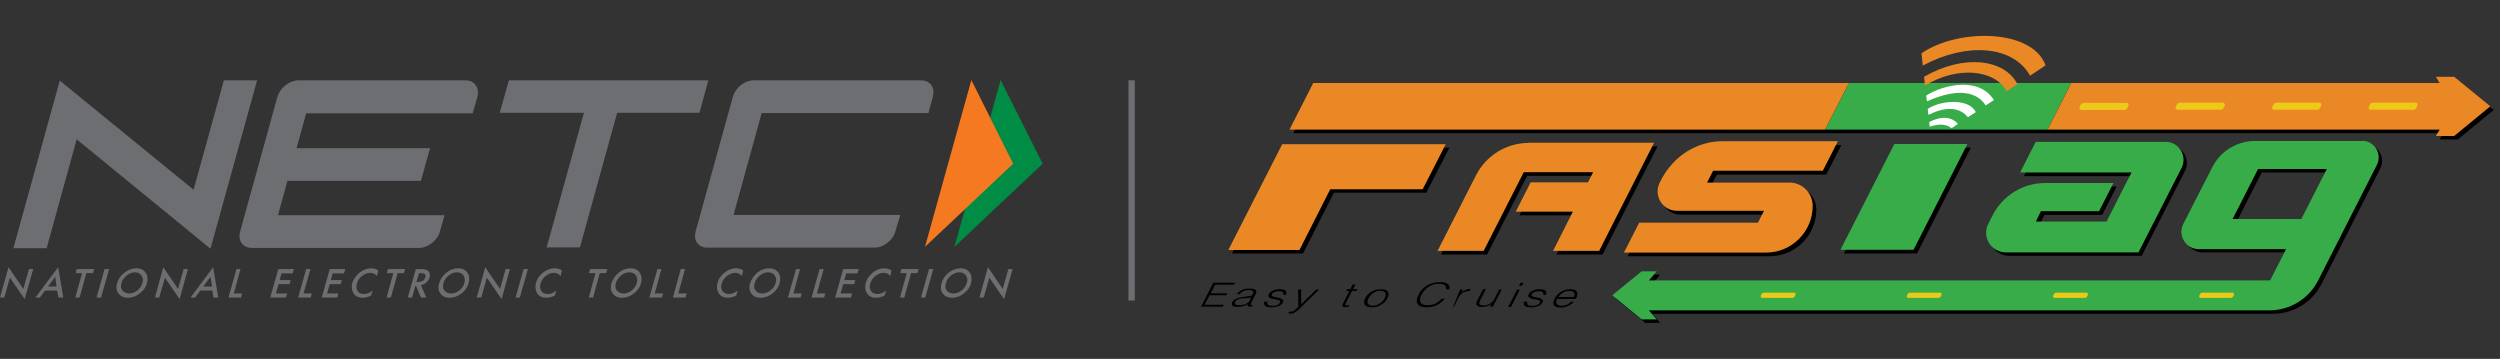 <svg width="209" height="30" viewBox="0 0 209 30" fill="none" xmlns="http://www.w3.org/2000/svg">
<rect x="0" y="0" width="209" height="30" fill="#333333" stroke="none"/>
<path fill-rule="evenodd" clip-rule="evenodd" d="M208.48 9.192L205.471 11.66L203.94 11.66L204.264 11.138H171.48H152.891H108.11L110.091 7.247H154.872H173.462H204.264L203.94 6.725H205.471L208.48 9.192ZM158.655 12.345L154.152 21.189H160.258L164.762 12.345H158.655ZM107.497 12.345L102.994 21.189H108.939L111.514 16.11H119.242L121.17 12.345H107.497ZM128.087 12.255C126.231 12.255 124.538 13.299 123.691 14.938L120.467 21.279H124.322L127.672 14.704H133.473L133.04 15.551H128.267L127.024 18.001H131.797L130.122 21.279H133.977L138.57 12.236H128.087V12.255V12.255ZM137.345 18.919L136.066 21.423H147.937C150.099 21.423 151.846 19.676 151.846 17.515C151.846 16.452 150.981 15.587 149.919 15.587H143.02L143.524 14.596H152.675L153.936 12.129L144.299 12.128C142.389 12.128 140.228 13.137 139.057 15.587C138.516 16.668 139.291 17.947 140.498 17.947H147.775L147.271 18.937H137.345V18.919ZM175.75 17.947L176.956 15.587H171.246C169.391 15.587 167.698 16.632 166.851 18.289L166.491 18.991C165.932 20.09 166.725 21.387 167.968 21.387L179.046 21.387L182.667 14.29C183.153 13.317 182.45 12.165 181.37 12.165H170.49L169.193 14.722H178.487L178.037 15.587L176.398 18.829L170.49 18.829L170.904 17.965L175.749 17.965V17.947H175.75ZM197.744 12.056C198.788 12.056 199.473 13.155 198.987 14.092L194.087 23.729C193.312 25.26 191.727 26.233 189.998 26.233H138.156L138.786 26.989H137.543L135.094 24.972L137.543 22.954H138.786L138.156 23.711L190.088 23.711L191.421 21.099L184.126 21.099C183.045 21.099 182.342 19.946 182.829 18.991L185.26 14.236C185.945 12.903 187.314 12.056 188.827 12.056H197.744V12.056ZM194.825 14.416H189.079L186.954 18.595H192.7L194.825 14.416Z" fill="black"/>
<path fill-rule="evenodd" clip-rule="evenodd" d="M154.566 6.941L152.585 10.832H171.175L173.156 6.941H154.566Z" fill="#38AC49"/>
<path fill-rule="evenodd" clip-rule="evenodd" d="M109.785 6.941L107.804 10.832H152.585L154.566 6.941H109.785Z" fill="#E98824"/>
<path fill-rule="evenodd" clip-rule="evenodd" d="M205.166 6.418H203.635L203.959 6.941H173.156L171.175 10.832H203.959L203.635 11.372H205.166L208.192 8.886L205.166 6.418Z" fill="#E98824"/>
<path fill-rule="evenodd" clip-rule="evenodd" d="M161.285 10.201C162.799 9.427 163.519 10.147 163.681 10.363L163.141 10.724C162.564 10.201 161.592 10.489 161.321 10.598L161.285 10.201ZM161.159 9.102L161.213 9.607C163.483 8.454 164.384 9.625 164.51 9.805L165.176 9.373C164.6 8.184 162.24 8.382 161.159 9.103V9.102ZM161.033 7.986L161.087 8.472C163.933 7.211 165.374 7.824 166.005 8.814L166.689 8.364C165.465 6.401 162.51 7.049 161.033 7.986Z" fill="white"/>
<path fill-rule="evenodd" clip-rule="evenodd" d="M160.853 6.418C164.185 4.491 167.59 4.941 168.653 7.031L167.752 7.625C166.779 5.824 163.663 5.482 160.925 7.157L160.853 6.418ZM160.637 4.455L160.745 5.482C164.365 3.536 168.274 3.77 169.715 6.328L171.012 5.464C169.896 2.401 163.717 2.347 160.637 4.455H160.637Z" fill="#E98824"/>
<path fill-rule="evenodd" clip-rule="evenodd" d="M118.936 15.821H111.209L108.633 20.901H102.688L107.192 12.057H120.864L118.936 15.821ZM127.799 11.949C125.944 11.949 124.25 12.993 123.404 14.633L120.179 20.973H124.034L127.385 14.398H133.185L132.753 15.245H127.961L126.718 17.695H131.492L129.834 20.973H133.689L138.283 11.931H127.799V11.948V11.949ZM152.387 14.272L153.648 11.805L144.011 11.804C142.101 11.804 139.94 12.813 138.751 15.263C138.211 16.344 138.985 17.623 140.192 17.623H147.469L146.965 18.613H137.04L135.761 21.117H147.631C149.793 21.117 151.54 19.37 151.54 17.209C151.54 16.146 150.676 15.263 149.613 15.263H142.714L143.218 14.272H152.387Z" fill="#E98824"/>
<path fill-rule="evenodd" clip-rule="evenodd" d="M159.971 20.883H153.864L158.367 12.038H164.474L159.971 20.883ZM181.064 11.858H170.184L168.887 14.416H178.2L177.75 15.281L176.11 18.523H170.202L170.616 17.659H175.48L176.687 15.299H170.977C169.121 15.299 167.428 16.343 166.582 18.001L166.221 18.703C165.663 19.802 166.455 21.099 167.698 21.099L178.776 21.099L182.397 14.002C182.865 13.011 182.145 11.858 181.064 11.858H181.064ZM197.456 11.768C198.501 11.768 199.185 12.867 198.699 13.804L193.799 23.441C193.025 24.972 191.44 25.945 189.728 25.945H137.85L138.499 26.701H137.238L134.788 24.684L137.238 22.684H138.499L137.85 23.441L189.782 23.441L191.115 20.829L183.82 20.829C182.739 20.829 182.037 19.676 182.523 18.721L184.955 13.966C185.639 12.633 187.008 11.786 188.522 11.786H197.456V11.768V11.768ZM194.52 14.128H188.774L186.648 18.307L192.394 18.307L194.52 14.128Z" fill="#38AC49"/>
<path fill-rule="evenodd" clip-rule="evenodd" d="M177.569 9.192H174.002C173.876 9.192 173.786 9.066 173.858 8.94L173.948 8.76C174.002 8.652 174.111 8.598 174.219 8.598H177.785C177.911 8.598 178.001 8.724 177.929 8.85L177.839 9.03C177.803 9.12 177.695 9.192 177.569 9.192ZM185.621 9.192C185.747 9.192 185.855 9.12 185.891 9.012L185.981 8.832C186.035 8.724 185.963 8.58 185.837 8.58H182.271C182.144 8.58 182.036 8.652 181.982 8.742L181.892 8.922C181.838 9.03 181.91 9.174 182.036 9.174H185.621V9.192ZM193.673 9.192C193.799 9.192 193.907 9.12 193.961 9.012L194.051 8.832C194.105 8.724 194.033 8.58 193.907 8.58H190.34C190.214 8.58 190.106 8.652 190.052 8.742L189.962 8.922C189.908 9.03 189.98 9.174 190.106 9.174H193.673V9.192ZM201.725 9.192C201.851 9.192 201.959 9.12 202.013 9.012L202.103 8.832C202.157 8.724 202.085 8.58 201.959 8.58H198.392C198.266 8.58 198.158 8.652 198.122 8.742L198.032 8.922C197.978 9.03 198.05 9.174 198.176 9.174H201.725V9.192ZM149.847 24.9C149.937 24.9 150.009 24.846 150.045 24.774L150.099 24.648C150.135 24.576 150.081 24.468 149.991 24.468H147.469C147.379 24.468 147.307 24.521 147.271 24.594L147.199 24.72C147.163 24.792 147.217 24.9 147.307 24.9H149.847ZM162.06 24.9C162.15 24.9 162.222 24.846 162.258 24.774L162.312 24.648C162.348 24.576 162.294 24.468 162.204 24.468H159.682C159.592 24.468 159.52 24.521 159.484 24.594L159.412 24.72C159.376 24.792 159.43 24.9 159.52 24.9H162.06ZM174.291 24.9C174.381 24.9 174.453 24.846 174.489 24.774L174.543 24.648C174.579 24.576 174.525 24.468 174.435 24.468H171.913C171.823 24.468 171.751 24.521 171.715 24.594L171.643 24.72C171.607 24.792 171.661 24.9 171.751 24.9H174.291ZM186.504 24.9C186.594 24.9 186.666 24.846 186.702 24.774L186.756 24.648C186.792 24.576 186.738 24.468 186.648 24.468H184.126C184.036 24.468 183.964 24.521 183.928 24.594L183.856 24.72C183.82 24.792 183.874 24.9 183.964 24.9H186.504Z" fill="#EDC91A"/>
<path fill-rule="evenodd" clip-rule="evenodd" d="M100.4 25.657L101.427 23.639H103.246L103.156 23.801H101.589L101.211 24.522H102.616L102.526 24.684L101.121 24.684L100.707 25.476L102.31 25.476L102.22 25.639L100.4 25.639V25.657L100.4 25.657ZM103.931 24.828C103.445 24.882 103.138 25.026 103.012 25.26C102.976 25.332 102.958 25.386 102.976 25.44C102.976 25.494 103.012 25.53 103.048 25.566C103.084 25.602 103.157 25.62 103.229 25.639C103.301 25.657 103.373 25.657 103.463 25.657C103.607 25.657 103.751 25.639 103.895 25.603C104.039 25.567 104.183 25.494 104.327 25.422C104.309 25.44 104.309 25.476 104.291 25.494C104.291 25.512 104.291 25.53 104.291 25.567C104.291 25.585 104.309 25.603 104.327 25.621C104.345 25.639 104.363 25.639 104.399 25.639C104.435 25.639 104.472 25.639 104.49 25.639C104.526 25.639 104.562 25.639 104.598 25.621C104.634 25.621 104.67 25.603 104.688 25.603L104.76 25.476C104.652 25.494 104.58 25.512 104.562 25.494C104.544 25.476 104.544 25.44 104.58 25.368L104.976 24.576C105.012 24.486 105.03 24.414 105.03 24.36C105.03 24.306 104.994 24.252 104.94 24.215C104.886 24.18 104.832 24.162 104.742 24.143C104.67 24.125 104.58 24.125 104.472 24.125C104.363 24.125 104.255 24.125 104.147 24.143C104.039 24.161 103.949 24.197 103.859 24.233C103.769 24.27 103.679 24.324 103.607 24.378C103.535 24.432 103.463 24.504 103.409 24.594L103.643 24.594C103.679 24.522 103.733 24.486 103.787 24.432C103.841 24.396 103.895 24.36 103.967 24.323C104.021 24.305 104.093 24.287 104.165 24.269C104.237 24.251 104.309 24.251 104.399 24.251C104.58 24.251 104.688 24.287 104.742 24.341C104.796 24.396 104.796 24.468 104.742 24.558C104.724 24.576 104.706 24.612 104.688 24.648C104.67 24.684 104.634 24.702 104.58 24.72C104.544 24.738 104.471 24.738 104.417 24.756C104.345 24.756 104.291 24.774 104.255 24.774L103.931 24.828ZM104.49 25.116C104.453 25.188 104.399 25.26 104.327 25.296C104.255 25.35 104.183 25.386 104.093 25.422C104.003 25.458 103.913 25.476 103.823 25.494C103.733 25.512 103.643 25.512 103.535 25.512C103.481 25.512 103.427 25.512 103.391 25.494C103.337 25.476 103.301 25.476 103.283 25.44C103.247 25.422 103.229 25.386 103.229 25.35C103.229 25.314 103.229 25.278 103.247 25.242C103.301 25.152 103.391 25.062 103.499 25.026C103.625 24.972 103.769 24.954 103.949 24.936C104.057 24.936 104.147 24.918 104.255 24.918C104.363 24.918 104.471 24.882 104.58 24.864L104.489 25.116H104.49ZM105.714 25.188C105.678 25.26 105.678 25.314 105.678 25.386C105.678 25.44 105.714 25.494 105.751 25.548C105.787 25.602 105.859 25.62 105.931 25.657C106.003 25.674 106.111 25.693 106.219 25.693C106.327 25.693 106.453 25.693 106.561 25.674C106.669 25.657 106.759 25.639 106.849 25.602C106.939 25.566 107.011 25.53 107.083 25.476C107.156 25.422 107.21 25.368 107.246 25.296C107.3 25.206 107.3 25.134 107.264 25.08C107.228 25.026 107.173 24.99 107.083 24.954C107.011 24.918 106.921 24.9 106.813 24.882C106.705 24.864 106.615 24.846 106.543 24.828C106.453 24.81 106.399 24.774 106.345 24.738C106.309 24.702 106.291 24.648 106.327 24.593C106.363 24.521 106.435 24.467 106.543 24.413C106.651 24.359 106.759 24.341 106.903 24.341C107.047 24.341 107.155 24.359 107.228 24.413C107.3 24.467 107.318 24.54 107.282 24.648H107.516C107.57 24.485 107.552 24.359 107.462 24.287C107.371 24.215 107.209 24.179 106.993 24.179C106.777 24.179 106.579 24.215 106.417 24.287C106.255 24.359 106.147 24.468 106.074 24.593C106.02 24.683 106.02 24.756 106.056 24.81C106.092 24.864 106.147 24.9 106.237 24.936C106.309 24.972 106.399 24.99 106.507 25.008C106.615 25.026 106.705 25.044 106.795 25.062C106.885 25.08 106.939 25.116 106.993 25.134C107.029 25.17 107.047 25.224 107.011 25.296C106.993 25.332 106.975 25.368 106.921 25.404C106.885 25.44 106.849 25.458 106.795 25.494C106.741 25.512 106.687 25.548 106.615 25.548C106.543 25.566 106.471 25.566 106.381 25.566C106.2 25.566 106.092 25.548 106.02 25.494C105.948 25.44 105.93 25.35 105.966 25.224L105.714 25.224V25.188H105.714ZM107.714 26.197C107.75 26.197 107.768 26.215 107.804 26.215C107.84 26.215 107.876 26.215 107.912 26.215C107.984 26.215 108.056 26.197 108.128 26.179C108.2 26.143 108.272 26.107 108.344 26.053C108.416 25.999 108.489 25.945 108.579 25.872C108.651 25.8 108.741 25.71 108.831 25.62L110.29 24.197H110.037L108.777 25.44V24.197H108.524L108.542 25.656C108.506 25.692 108.47 25.729 108.416 25.765C108.38 25.819 108.326 25.855 108.29 25.891C108.236 25.927 108.182 25.963 108.128 25.999C108.074 26.035 108.02 26.053 107.948 26.053C107.912 26.053 107.876 26.053 107.858 26.053C107.822 26.053 107.804 26.053 107.768 26.035L107.714 26.197L107.714 26.197ZM112.812 25.512C112.776 25.512 112.74 25.53 112.704 25.53C112.668 25.53 112.631 25.53 112.613 25.53C112.559 25.53 112.523 25.53 112.505 25.512C112.487 25.512 112.469 25.494 112.469 25.476C112.469 25.458 112.469 25.44 112.487 25.404C112.505 25.386 112.505 25.35 112.523 25.314L113.028 24.323H113.406L113.478 24.179H113.118L113.316 23.783H113.082L112.884 24.179H112.614L112.541 24.323H112.812L112.271 25.386C112.217 25.494 112.199 25.566 112.253 25.62C112.289 25.656 112.361 25.674 112.487 25.674C112.541 25.674 112.595 25.674 112.649 25.656C112.704 25.638 112.74 25.638 112.776 25.638L112.812 25.512V25.512ZM114.703 25.692C114.847 25.692 114.973 25.674 115.099 25.639C115.225 25.602 115.351 25.548 115.459 25.476C115.568 25.404 115.676 25.332 115.766 25.242C115.856 25.152 115.928 25.044 115.982 24.936C116.036 24.828 116.072 24.738 116.072 24.63C116.09 24.54 116.072 24.45 116.018 24.396C115.982 24.323 115.91 24.27 115.82 24.233C115.73 24.198 115.604 24.18 115.441 24.18C115.279 24.18 115.153 24.198 115.009 24.233C114.883 24.27 114.757 24.324 114.631 24.396C114.523 24.468 114.415 24.54 114.343 24.63C114.253 24.72 114.181 24.828 114.127 24.936C114.054 25.062 114.036 25.17 114.036 25.26C114.036 25.35 114.054 25.44 114.109 25.494C114.163 25.566 114.235 25.602 114.325 25.639C114.469 25.674 114.577 25.692 114.703 25.692H114.703ZM115.766 24.918C115.73 24.99 115.676 25.08 115.604 25.152C115.531 25.224 115.459 25.296 115.387 25.35C115.297 25.404 115.207 25.458 115.117 25.494C115.009 25.53 114.901 25.548 114.775 25.548C114.667 25.548 114.577 25.53 114.505 25.512C114.433 25.476 114.397 25.44 114.361 25.386C114.325 25.332 114.325 25.26 114.325 25.188C114.343 25.116 114.361 25.026 114.415 24.936C114.451 24.864 114.505 24.774 114.577 24.702C114.631 24.63 114.721 24.558 114.793 24.504C114.883 24.45 114.973 24.395 115.063 24.36C115.171 24.323 115.279 24.305 115.387 24.305C115.514 24.305 115.604 24.323 115.676 24.36C115.748 24.395 115.784 24.432 115.82 24.486C115.838 24.54 115.856 24.612 115.838 24.684C115.838 24.756 115.802 24.846 115.766 24.918ZM121.152 24.215C121.188 24.107 121.188 24.017 121.17 23.945C121.152 23.873 121.116 23.801 121.044 23.747C120.971 23.693 120.899 23.657 120.791 23.621C120.683 23.585 120.557 23.585 120.413 23.585C120.233 23.585 120.053 23.603 119.873 23.639C119.693 23.675 119.531 23.747 119.368 23.819C119.206 23.909 119.062 24.017 118.936 24.143C118.81 24.269 118.684 24.431 118.594 24.63C118.522 24.774 118.468 24.9 118.45 25.026C118.432 25.152 118.432 25.26 118.486 25.368C118.54 25.458 118.612 25.548 118.738 25.602C118.864 25.657 119.026 25.693 119.242 25.693C119.422 25.693 119.603 25.675 119.747 25.639C119.909 25.602 120.053 25.548 120.179 25.476C120.305 25.404 120.431 25.332 120.521 25.242C120.629 25.152 120.719 25.062 120.791 24.972L120.521 24.972C120.449 25.044 120.377 25.134 120.287 25.188C120.197 25.26 120.107 25.314 120.017 25.368C119.927 25.422 119.819 25.458 119.711 25.476C119.603 25.512 119.477 25.512 119.368 25.512C119.188 25.512 119.044 25.494 118.936 25.44C118.846 25.386 118.774 25.314 118.738 25.242C118.702 25.152 118.702 25.062 118.72 24.954C118.738 24.846 118.792 24.738 118.846 24.63C118.9 24.504 118.99 24.396 119.08 24.288C119.17 24.179 119.278 24.089 119.404 23.999C119.531 23.909 119.657 23.855 119.801 23.801C119.945 23.747 120.107 23.729 120.269 23.729C120.503 23.729 120.665 23.765 120.774 23.837C120.882 23.909 120.918 24.035 120.882 24.198L121.152 24.197V24.215ZM121.908 24.936C121.944 24.864 121.998 24.774 122.052 24.702C122.106 24.63 122.178 24.558 122.251 24.504C122.323 24.45 122.413 24.413 122.521 24.378C122.629 24.341 122.737 24.323 122.863 24.341L122.953 24.161C122.791 24.161 122.647 24.179 122.521 24.233C122.395 24.287 122.269 24.36 122.16 24.468V24.468L122.305 24.197H122.07L121.476 25.638H121.548L121.908 24.936L121.908 24.936ZM124.934 24.99C124.898 25.062 124.844 25.152 124.772 25.206C124.718 25.278 124.646 25.332 124.556 25.386C124.484 25.44 124.394 25.476 124.304 25.494C124.214 25.512 124.124 25.53 124.034 25.53C123.854 25.53 123.746 25.494 123.692 25.422C123.656 25.35 123.656 25.26 123.728 25.134L124.214 24.179H123.98L123.493 25.134C123.457 25.206 123.421 25.278 123.421 25.35C123.421 25.422 123.421 25.476 123.457 25.512C123.493 25.566 123.547 25.603 123.62 25.621C123.692 25.657 123.8 25.657 123.926 25.657C124.016 25.657 124.088 25.657 124.16 25.639C124.232 25.621 124.304 25.603 124.358 25.585C124.412 25.567 124.484 25.53 124.538 25.512C124.592 25.476 124.646 25.458 124.682 25.44L124.574 25.639L124.809 25.639L125.547 24.198H125.331L124.935 24.99L124.934 24.99ZM127.24 23.891L127.366 23.639H127.114L126.988 23.891H127.24ZM126.321 25.657L127.06 24.215H126.826L126.087 25.657H126.321ZM127.42 25.188C127.384 25.26 127.384 25.314 127.384 25.386C127.384 25.44 127.402 25.494 127.456 25.548C127.492 25.603 127.564 25.621 127.636 25.657C127.708 25.675 127.817 25.693 127.924 25.693C128.051 25.693 128.159 25.693 128.267 25.675C128.375 25.657 128.465 25.639 128.555 25.603C128.645 25.567 128.717 25.53 128.789 25.476C128.861 25.422 128.915 25.368 128.951 25.296C129.005 25.206 129.005 25.134 128.969 25.08C128.933 25.026 128.879 24.99 128.807 24.954C128.735 24.918 128.645 24.9 128.537 24.882C128.429 24.864 128.339 24.846 128.267 24.828C128.177 24.81 128.123 24.774 128.069 24.738C128.033 24.702 128.015 24.648 128.051 24.594C128.087 24.521 128.159 24.468 128.267 24.413C128.375 24.36 128.483 24.341 128.627 24.341C128.771 24.341 128.879 24.359 128.951 24.413C129.023 24.468 129.041 24.54 129.005 24.648H129.239C129.293 24.485 129.275 24.36 129.185 24.287C129.095 24.215 128.933 24.179 128.717 24.179C128.501 24.179 128.303 24.215 128.14 24.287C127.978 24.36 127.87 24.468 127.798 24.594C127.744 24.684 127.744 24.756 127.78 24.81C127.816 24.864 127.87 24.9 127.96 24.936C128.032 24.972 128.123 24.99 128.231 25.008C128.339 25.026 128.429 25.044 128.519 25.062C128.609 25.08 128.663 25.116 128.717 25.134C128.753 25.17 128.771 25.224 128.735 25.296C128.717 25.332 128.681 25.368 128.645 25.404C128.609 25.44 128.573 25.458 128.519 25.494C128.465 25.512 128.41 25.548 128.338 25.548C128.266 25.567 128.194 25.566 128.104 25.566C127.924 25.566 127.816 25.548 127.744 25.494C127.672 25.44 127.654 25.35 127.69 25.224L127.42 25.224V25.188H127.42ZM131.743 24.972C131.887 24.72 131.905 24.522 131.815 24.378C131.725 24.233 131.545 24.18 131.275 24.18C131.131 24.18 130.987 24.198 130.861 24.233C130.735 24.27 130.609 24.324 130.5 24.396C130.392 24.468 130.284 24.54 130.194 24.648C130.104 24.738 130.032 24.846 129.978 24.954C129.924 25.062 129.888 25.152 129.87 25.26C129.852 25.35 129.87 25.44 129.906 25.494C129.942 25.566 130.014 25.62 130.104 25.657C130.194 25.692 130.32 25.71 130.482 25.71C130.609 25.71 130.717 25.692 130.825 25.674C130.933 25.657 131.023 25.62 131.113 25.566C131.203 25.53 131.293 25.476 131.365 25.422C131.437 25.368 131.509 25.296 131.581 25.224H131.329C131.239 25.332 131.131 25.404 130.987 25.476C130.843 25.53 130.699 25.566 130.554 25.566C130.446 25.566 130.356 25.548 130.284 25.512C130.212 25.476 130.176 25.44 130.14 25.386C130.104 25.332 130.104 25.278 130.104 25.206C130.104 25.134 130.14 25.062 130.176 24.99L131.743 24.99V24.972V24.972ZM130.284 24.828C130.338 24.756 130.392 24.702 130.446 24.63C130.519 24.576 130.591 24.522 130.663 24.468C130.735 24.414 130.825 24.378 130.915 24.36C131.005 24.323 131.095 24.323 131.203 24.323C131.311 24.323 131.383 24.341 131.455 24.36C131.527 24.378 131.563 24.432 131.599 24.468C131.635 24.522 131.635 24.576 131.635 24.63C131.635 24.684 131.599 24.756 131.563 24.828H130.284H130.284Z" fill="black"/>
<path fill-rule="evenodd" clip-rule="evenodd" d="M83.649 6.694L87.168 13.687L79.794 20.635L83.649 6.694Z" fill="#008C44"/>
<path fill-rule="evenodd" clip-rule="evenodd" d="M81.206 6.694L84.702 13.687L77.328 20.635L81.206 6.694Z" fill="#F47920"/>
<path fill-rule="evenodd" clip-rule="evenodd" d="M17.594 20.792L6.41 11.647L3.9 20.747H1.12L4.998 6.739L16.182 15.861L18.715 6.716H21.494L17.594 20.792ZM75.266 17.968H61.324L63.678 9.451H77.619L77.978 8.128C78.09 7.725 78.045 7.389 77.865 7.12C77.664 6.851 77.372 6.716 76.969 6.716H63.028C62.646 6.716 62.265 6.851 61.929 7.12C61.593 7.389 61.369 7.725 61.257 8.128L58.164 19.313C58.052 19.716 58.096 20.03 58.276 20.299C58.477 20.568 58.769 20.702 59.15 20.702L73.091 20.702C73.472 20.702 73.854 20.568 74.19 20.299C74.526 20.03 74.773 19.694 74.862 19.313L75.266 17.968V17.968ZM42.541 6.716L41.779 9.428H48.817L45.702 20.68H48.481L51.596 9.428H58.455H58.478L59.217 6.716H42.541ZM38.888 6.716H24.946C24.857 6.716 24.789 6.716 24.722 6.739C24.408 6.783 24.139 6.918 23.848 7.142C23.512 7.411 23.288 7.747 23.176 8.151L20.082 19.335C19.97 19.738 20.015 20.052 20.195 20.321C20.396 20.59 20.688 20.725 21.069 20.725L22.459 20.725H33.643H35.01C35.391 20.725 35.772 20.59 36.108 20.321C36.445 20.052 36.691 19.716 36.781 19.335L37.162 17.99H34.405H23.243L24.027 15.121H35.19L35.952 12.387H24.79L25.596 9.473H36.758H39.515L39.896 8.15C40.008 7.747 39.964 7.411 39.784 7.142C39.583 6.851 39.291 6.716 38.888 6.716L38.888 6.716Z" fill="#6D6E71"/>
<path fill-rule="evenodd" clip-rule="evenodd" d="M0 24.871L0.717 22.339L1.95 24.154L2.421 22.495H2.779L2.062 25.006L0.829 23.213L0.359 24.871H0V24.871ZM4.886 24.871H5.29L4.864 22.339L2.959 24.871H3.34L3.766 24.289H4.774L4.886 24.871ZM4.012 23.952L4.617 23.145L4.729 23.952H4.012ZM7.778 22.832L7.867 22.496H6.41L6.321 22.832H6.859L6.298 24.871H6.657L7.217 22.832H7.778H7.778ZM8.741 22.496L8.069 24.871H8.45L9.122 22.496H8.741ZM9.795 23.661C9.683 24.042 9.728 24.356 9.952 24.58C10.131 24.804 10.378 24.894 10.691 24.894C11.05 24.894 11.364 24.782 11.678 24.535C11.992 24.289 12.193 24.02 12.283 23.661C12.373 23.325 12.35 23.034 12.171 22.787C11.991 22.541 11.745 22.428 11.409 22.428C11.072 22.428 10.736 22.541 10.422 22.787C10.086 23.033 9.884 23.325 9.795 23.661ZM10.153 23.661C10.221 23.415 10.378 23.213 10.579 23.034C10.803 22.854 11.028 22.765 11.274 22.765C11.521 22.765 11.7 22.854 11.835 23.034C11.947 23.213 11.992 23.415 11.902 23.661C11.835 23.907 11.678 24.132 11.476 24.289C11.252 24.468 11.027 24.535 10.781 24.535C10.557 24.535 10.378 24.445 10.243 24.289C10.109 24.154 10.086 23.93 10.153 23.661ZM13.314 24.871L13.785 23.213L15.017 25.006L15.712 22.496H15.354L14.883 24.154L13.65 22.339L12.955 24.872H13.314V24.871ZM17.841 24.871H18.245L17.819 22.339L15.936 24.871H16.317L16.743 24.289H17.752L17.841 24.871ZM16.99 23.952L17.595 23.145L17.729 23.952H16.99ZM19.769 22.496L19.097 24.871H20.15L20.24 24.535H19.545L20.105 22.496H19.769H19.769ZM24.566 22.496H23.266L22.593 24.871H23.916L24.005 24.535H23.064L23.288 23.751H24.207L24.297 23.415H23.378L23.535 22.854H24.476L24.566 22.496H24.566ZM25.597 22.496L24.924 24.871H25.978L26.067 24.535H25.372L25.955 22.496H25.597H25.597ZM28.869 22.496H27.569L26.897 24.871H28.197L28.286 24.535H27.345L27.569 23.751H28.488L28.578 23.415H27.659L27.816 22.854H28.757L28.869 22.496H28.869ZM31.626 22.608C31.447 22.495 31.267 22.428 31.066 22.428C30.685 22.428 30.326 22.563 29.99 22.854C29.721 23.101 29.541 23.37 29.452 23.661C29.362 23.997 29.407 24.289 29.564 24.535C29.743 24.782 29.99 24.894 30.326 24.894C30.55 24.894 30.774 24.827 31.021 24.715L31.155 24.289C31.088 24.333 31.021 24.378 30.954 24.423C30.887 24.468 30.842 24.49 30.774 24.513C30.662 24.558 30.55 24.58 30.438 24.58C30.192 24.58 30.012 24.49 29.9 24.334C29.788 24.154 29.766 23.953 29.833 23.706C29.9 23.459 30.035 23.235 30.259 23.078C30.483 22.899 30.707 22.809 30.954 22.809C31.178 22.809 31.357 22.899 31.514 23.078L31.626 22.608V22.608ZM33.778 22.832L33.867 22.496H32.433L32.343 22.832H32.881L32.321 24.871H32.679L33.24 22.832H33.778H33.778ZM35.19 23.84C35.347 23.818 35.504 23.728 35.638 23.616C35.773 23.504 35.862 23.347 35.907 23.19C35.974 22.966 35.929 22.809 35.817 22.675C35.705 22.563 35.504 22.495 35.19 22.495H34.764L34.092 24.871H34.45L34.719 23.907H34.786L35.19 24.871H35.638L35.19 23.84ZM35.033 22.832H35.167C35.504 22.832 35.638 22.944 35.548 23.19C35.481 23.459 35.279 23.571 34.921 23.571H34.809L35.033 22.832ZM36.714 23.661C36.602 24.042 36.647 24.356 36.849 24.58C37.028 24.804 37.274 24.894 37.588 24.894C37.924 24.894 38.26 24.782 38.574 24.535C38.888 24.289 39.09 24.02 39.179 23.661C39.269 23.325 39.247 23.034 39.067 22.787C38.888 22.541 38.641 22.428 38.305 22.428C37.969 22.428 37.633 22.541 37.319 22.787C37.028 23.033 36.826 23.325 36.714 23.661ZM37.072 23.661C37.14 23.415 37.297 23.213 37.498 23.034C37.722 22.854 37.947 22.765 38.193 22.765C38.44 22.765 38.619 22.854 38.754 23.034C38.866 23.213 38.888 23.415 38.821 23.661C38.754 23.907 38.597 24.132 38.395 24.289C38.171 24.468 37.947 24.535 37.7 24.535C37.476 24.535 37.297 24.445 37.162 24.289C37.028 24.154 37.005 23.93 37.072 23.661ZM40.233 24.871L40.704 23.213L41.936 25.006L42.631 22.496H42.273L41.802 24.154L40.569 22.339L39.852 24.872H40.233V24.871ZM43.774 22.496L43.102 24.871H43.46L44.133 22.496H43.774ZM46.979 22.608C46.822 22.495 46.621 22.428 46.397 22.428C46.016 22.428 45.657 22.563 45.321 22.854C45.052 23.101 44.873 23.37 44.805 23.661C44.715 23.997 44.76 24.289 44.917 24.535C45.097 24.782 45.343 24.894 45.679 24.894C45.904 24.894 46.128 24.827 46.374 24.715L46.509 24.289C46.442 24.333 46.374 24.378 46.307 24.423C46.24 24.468 46.195 24.49 46.128 24.513C46.038 24.558 45.926 24.58 45.792 24.58C45.545 24.58 45.366 24.49 45.254 24.334C45.141 24.154 45.119 23.953 45.186 23.706C45.254 23.459 45.41 23.235 45.612 23.078C45.836 22.899 46.061 22.809 46.307 22.809C46.531 22.809 46.711 22.899 46.867 23.078L46.979 22.608V22.608ZM50.678 22.832L50.767 22.496H49.333L49.243 22.832H49.781L49.221 24.871H49.58L50.14 22.832H50.678H50.678ZM51.126 23.661C51.014 24.042 51.059 24.356 51.261 24.58C51.44 24.804 51.686 24.894 52 24.894C52.336 24.894 52.673 24.782 52.986 24.535C53.3 24.289 53.502 24.02 53.592 23.661C53.681 23.325 53.636 23.034 53.48 22.787C53.3 22.541 53.054 22.428 52.717 22.428C52.381 22.428 52.045 22.541 51.731 22.787C51.44 23.033 51.238 23.325 51.126 23.661ZM51.485 23.661C51.552 23.415 51.709 23.213 51.911 23.034C52.135 22.854 52.359 22.765 52.605 22.765C52.852 22.765 53.054 22.854 53.166 23.034C53.278 23.213 53.3 23.415 53.233 23.661C53.166 23.907 53.009 24.132 52.807 24.289C52.583 24.468 52.359 24.535 52.112 24.535C51.888 24.535 51.709 24.445 51.574 24.289C51.44 24.154 51.417 23.93 51.485 23.661ZM54.959 22.496L54.286 24.871H55.34L55.43 24.535H54.735L55.295 22.496H54.959H54.959ZM56.909 22.496L56.259 24.871H57.312L57.402 24.535H56.707L57.267 22.496H56.909H56.909ZM62.131 22.608C61.952 22.495 61.773 22.428 61.571 22.428C61.19 22.428 60.831 22.563 60.495 22.854C60.226 23.101 60.047 23.37 59.98 23.661C59.89 23.997 59.935 24.289 60.092 24.535C60.271 24.782 60.517 24.894 60.854 24.894C61.078 24.894 61.302 24.827 61.549 24.715L61.661 24.289C61.593 24.333 61.526 24.378 61.459 24.423C61.392 24.468 61.347 24.49 61.28 24.513C61.19 24.558 61.078 24.58 60.943 24.58C60.697 24.58 60.517 24.49 60.406 24.334C60.293 24.154 60.249 23.953 60.338 23.706C60.406 23.459 60.562 23.235 60.764 23.078C60.988 22.899 61.212 22.809 61.459 22.809C61.683 22.809 61.862 22.899 62.019 23.078L62.131 22.608V22.608ZM62.714 23.661C62.602 24.042 62.647 24.356 62.849 24.58C63.028 24.804 63.275 24.894 63.588 24.894C63.947 24.894 64.261 24.782 64.574 24.535C64.888 24.289 65.09 24.02 65.18 23.661C65.269 23.325 65.247 23.034 65.067 22.787C64.888 22.541 64.641 22.428 64.305 22.428C63.969 22.428 63.633 22.541 63.319 22.787C63.028 23.033 62.826 23.325 62.714 23.661ZM63.095 23.661C63.162 23.415 63.319 23.213 63.521 23.034C63.745 22.854 63.969 22.765 64.216 22.765C64.462 22.765 64.642 22.854 64.776 23.034C64.888 23.213 64.933 23.415 64.843 23.661C64.776 23.907 64.619 24.132 64.395 24.289C64.171 24.468 63.947 24.535 63.7 24.535C63.476 24.535 63.297 24.445 63.162 24.289C63.05 24.154 63.005 23.93 63.095 23.661ZM66.547 22.496L65.874 24.871H66.928L67.017 24.535H66.323L66.883 22.496H66.547H66.547ZM68.519 22.496L67.847 24.871H68.9L68.99 24.535H68.295L68.856 22.496H68.519H68.519ZM71.792 22.496H70.492L69.819 24.871H71.142L71.231 24.535H70.267L70.492 23.751H71.411L71.5 23.415H70.581L70.738 22.854H71.68L71.792 22.496H71.792ZM74.526 22.608C74.347 22.495 74.168 22.428 73.966 22.428C73.585 22.428 73.226 22.563 72.89 22.854C72.621 23.101 72.442 23.37 72.374 23.661C72.285 23.997 72.329 24.289 72.487 24.535C72.666 24.782 72.912 24.894 73.249 24.894C73.473 24.894 73.697 24.827 73.943 24.715L74.078 24.289C74.011 24.333 73.943 24.378 73.876 24.423C73.809 24.468 73.764 24.49 73.697 24.513C73.585 24.558 73.473 24.58 73.361 24.58C73.114 24.58 72.935 24.49 72.823 24.334C72.711 24.154 72.666 23.953 72.755 23.706C72.823 23.459 72.98 23.235 73.181 23.078C73.406 22.899 73.63 22.809 73.876 22.809C74.1 22.809 74.28 22.899 74.437 23.078L74.526 22.608V22.608ZM76.7 22.832L76.79 22.496H75.356L75.266 22.832H75.804L75.243 24.871H75.602L76.162 22.832H76.7H76.7ZM77.664 22.496L76.992 24.871H77.35L78.023 22.496H77.664ZM78.718 23.661C78.606 24.042 78.65 24.356 78.852 24.58C79.031 24.804 79.278 24.894 79.592 24.894C79.928 24.894 80.264 24.782 80.578 24.535C80.892 24.289 81.094 24.02 81.183 23.661C81.273 23.325 81.228 23.034 81.071 22.787C80.892 22.541 80.645 22.428 80.309 22.428C79.973 22.428 79.636 22.541 79.323 22.787C79.009 23.033 78.807 23.325 78.718 23.661ZM79.076 23.661C79.143 23.415 79.278 23.213 79.502 23.034C79.726 22.854 79.95 22.765 80.197 22.765C80.443 22.765 80.623 22.854 80.757 23.034C80.869 23.213 80.914 23.415 80.825 23.661C80.757 23.907 80.6 24.132 80.376 24.289C80.152 24.468 79.928 24.535 79.681 24.535C79.457 24.535 79.278 24.445 79.143 24.289C79.031 24.154 79.009 23.93 79.076 23.661ZM82.237 24.871L82.707 23.213L83.94 25.006L84.657 22.496H84.299L83.828 24.154L82.595 22.339L81.878 24.872H82.237V24.871Z" fill="#6D6E71"/>
<path d="M94.868 6.713V25.128H94.339V6.713H94.868Z" fill="#6D6E71"/>
</svg>
